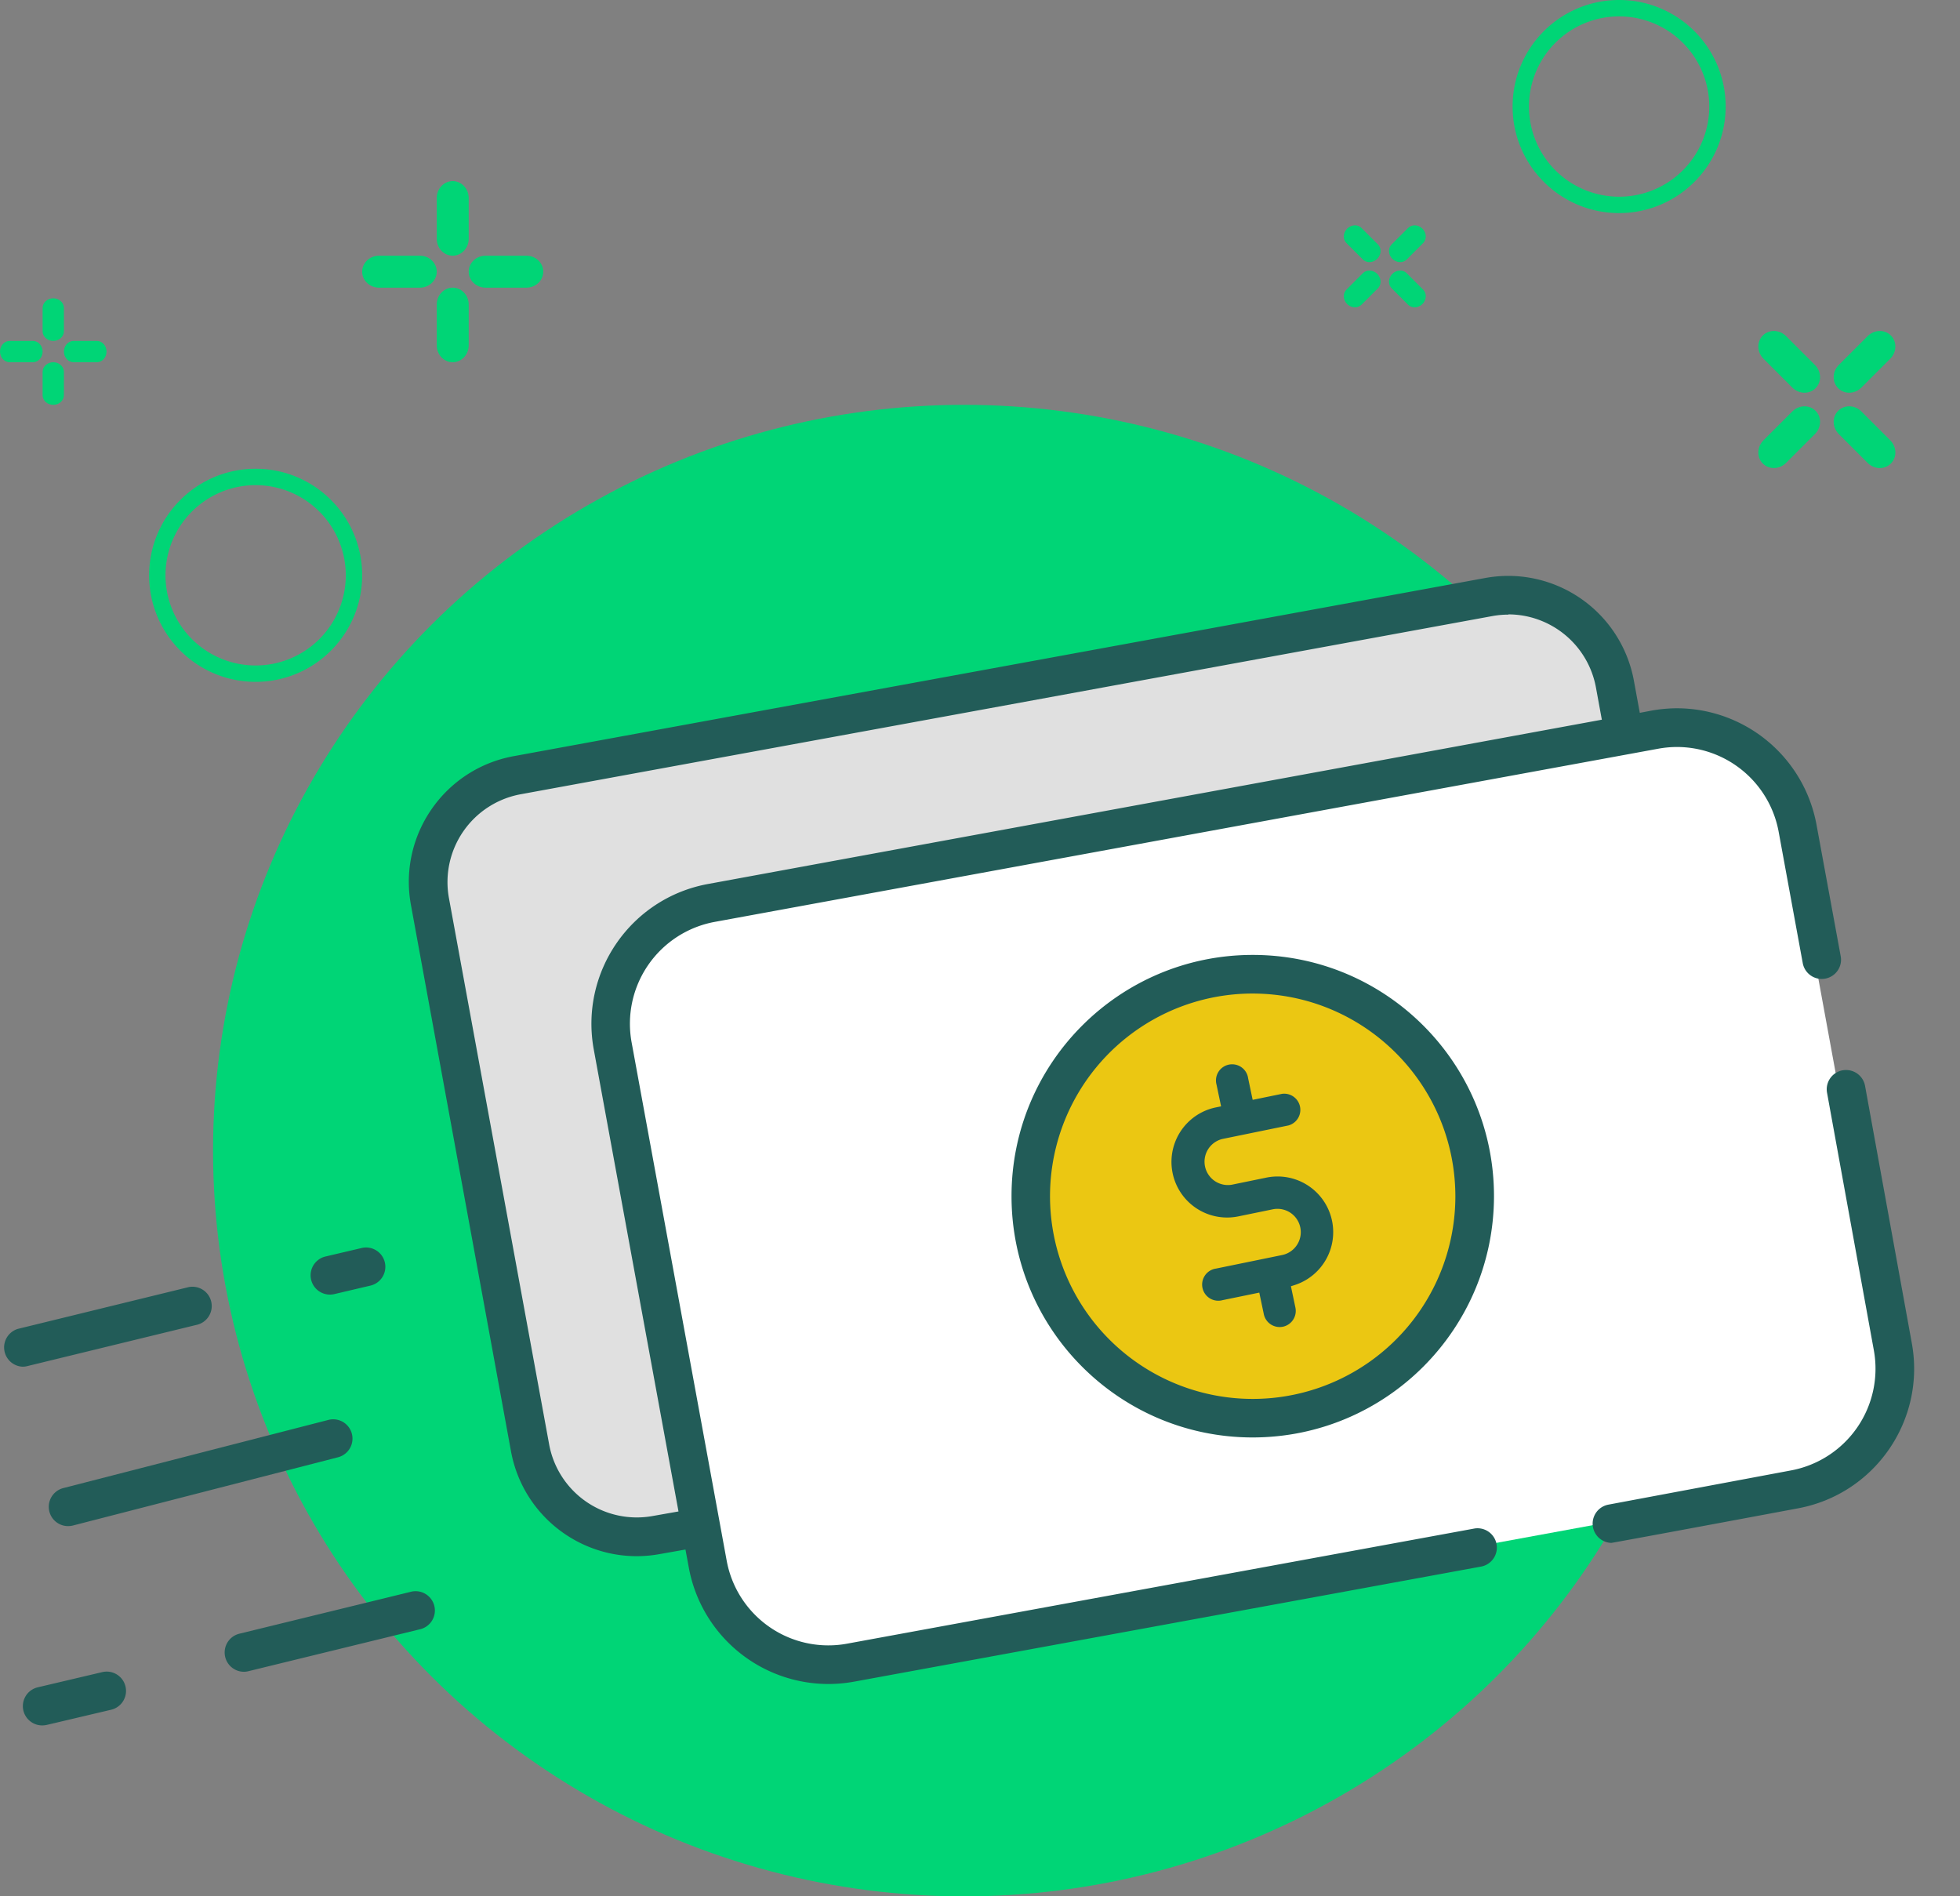 <svg xmlns="http://www.w3.org/2000/svg" width="184" height="178"><rect width="100%" height="100%" fill="#808080" stroke="none"/><g fill="none" fill-rule="evenodd"><ellipse cx="90.5" cy="108" fill="#00D576" rx="70.5" ry="70"/><g fill-rule="nonzero"><g transform="translate(41.082 56.118)"><path fill="#E0E0E0" d="M112.37 13.523l-86.594 74.22-.089.076-4.18.766a10.184 10.184 0 01-11.859-8.178L.246 29.13c-1.014-5.532 2.646-10.84 8.178-11.858l2.541-.462L99.648.538c2.658-.494 5.403.09 7.628 1.626a10.155 10.155 0 014.23 6.552l.865 4.807z"/><path fill="#E0E0E0" d="M55.11 96.827l-16.992 3.126c-6.26 1.148-12.264-2.995-13.414-9.254L15.79 42.044c-1.148-6.256 8.5-11.126 8.5-11.126l9.67 52.272c2.947 12.65 16.94 12.689 21.15 13.637z"/><path fill="#FFF" d="M126.707 83.685l-88.59 16.268c-6.259 1.148-12.263-2.995-13.413-9.254L15.79 42.044c-1.148-6.26 2.995-12.264 9.254-13.413l88.581-16.255a11.515 11.515 0 0113.409 9.254l8.92 48.646a11.516 11.516 0 01-9.254 13.409h.008z"/><circle cx="76.489" cy="56.414" r="20.833" fill="#EBC712"/><path fill="#215B58" d="M79.348 68.413a1.52 1.52 0 01-1.787-1.182l-.424-2.02-3.443.707a1.517 1.517 0 11-.61-2.965l6.2-1.27a2.192 2.192 0 001.198-3.599 2.192 2.192 0 00-2.078-.692l-3.24.665a5.222 5.222 0 11-2.097-10.232l.483-.097-.423-2.02a1.517 1.517 0 112.964-.611l.424 2.02 2.749-.563a1.517 1.517 0 01.609 2.966l-6.2 1.27a2.193 2.193 0 00.88 4.294l3.24-.665a5.222 5.222 0 012.673 10.08l-.36.115.424 2.011c.166.82-.362 1.62-1.182 1.788z"/></g><path fill="#225C58" d="M151.268 144.822a1.812 1.812 0 01-.276-3.592l17.115-3.206a9.71 9.71 0 007.802-11.3l-4.388-24.14a1.81 1.81 0 011.783-2.149c.877 0 1.627.629 1.783 1.492l4.388 24.14c1.325 7.24-3.468 14.185-10.707 15.515-6.65 1.245-16.624 3.096-17.5 3.24zm-73.495 13.243a13.328 13.328 0 01-13.109-10.927l-.313-1.694-2.401.424c-6.52 1.197-12.776-3.116-13.977-9.636L38.58 84.956c-1.2-6.52 3.113-12.776 9.631-13.977l91.211-16.725a12.27 12.27 0 012.19-.199 12.002 12.002 0 0111.773 9.834l.555 3.02 1.072-.203a13.618 13.618 0 012.435-.225 13.342 13.342 0 0113.083 10.932l2.27 12.337c.09.472-.014.96-.288 1.355a1.813 1.813 0 01-3.274-.703l-2.262-12.329a9.716 9.716 0 00-9.529-7.958 9.91 9.91 0 00-1.77.161L67.1 86.531a9.721 9.721 0 00-7.806 11.309l8.924 48.642a9.703 9.703 0 0011.304 7.798l58.93-10.814a1.814 1.814 0 01.652 3.566l-58.917 10.813c-.797.145-1.605.219-2.414.22zm63.83-100.375c-.512 0-1.022.047-1.525.14L48.867 74.554a8.382 8.382 0 00-6.722 9.741l9.407 51.277a8.365 8.365 0 009.745 6.721l2.398-.423L55.74 98.5c-1.32-7.24 3.469-14.184 10.707-15.522l83.93-15.425-.554-3.024a8.378 8.378 0 00-8.221-6.861v.02z"/><path fill="#225C58" d="M117.606 134.924c-12.507 0-22.646-10.14-22.646-22.646 0-12.507 10.139-22.646 22.646-22.646 12.507 0 22.646 10.139 22.646 22.646-.014 12.5-10.145 22.632-22.646 22.646zm0-41.667a19.023 19.023 0 00-13.457 32.478 19.025 19.025 0 0032.477-13.457c-.02-10.496-8.524-19-19.02-19.021zM2.118 128.283a1.814 1.814 0 01-.424-3.554l16.035-3.921a1.812 1.812 0 01.847 3.519l-16.035 3.905c-.139.034-.28.05-.423.05zM22.9 156.918a1.813 1.813 0 01-.423-3.575l16.035-3.918a1.812 1.812 0 11.847 3.52l-16.035 3.918c-.138.036-.28.055-.424.055zM6.395 143.246a1.813 1.813 0 01-.466-3.566l24.938-6.412a1.811 1.811 0 01.902 3.507l-24.92 6.415c-.149.037-.3.056-.454.055zm24.582-21.731a1.812 1.812 0 01-.424-3.575l3.389-.796a1.81 1.81 0 012.221 1.549 1.813 1.813 0 01-1.374 1.975l-3.389.796c-.138.034-.28.051-.423.05zM3.96 161.953a1.812 1.812 0 01-.424-3.574l6.057-1.427a1.813 1.813 0 01.847 3.528l-6.056 1.427c-.14.03-.282.046-.424.046z"/></g><path fill="#00D576" fill-rule="nonzero" d="M24 44c5.523 0 10 4.477 10 10-.004 5.521-4.479 9.996-10 10-5.523 0-10-4.477-10-10s4.477-10 10-10zm0 1.538a8.463 8.463 0 108.462 8.463 8.469 8.469 0 00-8.463-8.463z"/><path fill="#00D576" d="M42.5 27c.782 0 1.425.633 1.494 1.442l.006.145v3.826C44 33.29 43.328 34 42.5 34c-.782 0-1.425-.633-1.494-1.442L41 32.413v-3.826c0-.877.672-1.587 1.5-1.587zm6.915-3c.875 0 1.585.671 1.585 1.5 0 .783-.634 1.425-1.44 1.494l-.145.006h-3.83C44.71 27 44 26.329 44 25.5c0-.783.634-1.425 1.44-1.494l.145-.006h3.83zm-10 0c.875 0 1.585.671 1.585 1.5 0 .783-.634 1.425-1.44 1.494l-.145.006h-3.83C34.71 27 34 26.329 34 25.5c0-.783.634-1.425 1.44-1.494l.145-.006h3.83zm3.085-7c.782 0 1.425.633 1.494 1.442l.006.145v3.826C44 23.29 43.328 24 42.5 24c-.782 0-1.425-.633-1.494-1.442L41 22.413v-3.826c0-.877.672-1.587 1.5-1.587zM5 34c.521 0 .95.362.996.824l.004.083v2.186c0 .501-.448.907-1 .907-.521 0-.95-.362-.996-.824L4 37.093v-2.186c0-.501.448-.907 1-.907zm4.094-2c.5 0 .906.447.906 1 0 .522-.362.95-.823.996L9.094 34H6.906c-.5 0-.906-.447-.906-1 0-.522.362-.95.823-.996L6.906 32h2.188zm-6 0c.5 0 .906.447.906 1 0 .522-.362.95-.823.996L3.094 34H.906C.406 34 0 33.553 0 33c0-.522.362-.95.823-.996L.906 32h2.188zM5 28c.521 0 .95.362.996.824l.004.083v2.186c0 .501-.448.907-1 .907-.521 0-.95-.362-.996-.824L4 31.093v-2.186c0-.501.448-.907 1-.907z"/><path fill="#00D576" fill-rule="nonzero" d="M152 0c5.523 0 10 4.477 10 10-.004 5.521-4.479 9.996-10 10-5.523 0-10-4.477-10-10s4.477-10 10-10zm0 1.538a8.463 8.463 0 108.462 8.463 8.469 8.469 0 00-8.463-8.463z"/><path fill="#00D576" d="M170.44 38.56c.552.554.56 1.456.036 2.077l-.098.106-2.706 2.706c-.62.62-1.597.647-2.182.061-.553-.553-.56-1.455-.037-2.076l.098-.106 2.706-2.706c.62-.62 1.597-.647 2.182-.061zm7.01 2.769c.619.619.647 1.595.06 2.181-.553.554-1.456.56-2.074.039l-.107-.099-2.708-2.708c-.619-.619-.647-1.595-.06-2.181.553-.554 1.456-.56 2.074-.039l.107.099 2.708 2.708zm-7.07-7.071c.618.619.646 1.595.06 2.181-.554.554-1.457.56-2.075.039l-.107-.099-2.708-2.708c-.619-.619-.647-1.595-.06-2.181.553-.554 1.456-.56 2.074-.039l.107.099 2.708 2.708zm7.13-2.768c.553.553.56 1.455.037 2.076l-.098.106-2.706 2.706c-.62.62-1.597.647-2.182.061-.553-.553-.56-1.455-.037-2.076l.098-.106 2.706-2.706c.62-.62 1.597-.647 2.182-.061zM129.293 25.707c.368.369.416.928.122 1.287l-.056.062-1.546 1.545c-.354.355-.958.325-1.349-.065-.368-.369-.415-.928-.121-1.287l.056-.062 1.545-1.546c.355-.354.959-.324 1.349.066zm4.309 1.48c.354.354.325.958-.066 1.349-.37.369-.928.415-1.287.122l-.061-.056-1.547-1.547c-.354-.354-.325-.957.066-1.348.37-.369.928-.416 1.286-.122l.062.056 1.547 1.547zm-4.243-4.242c.354.354.325.957-.066 1.348-.37.369-.928.416-1.286.122l-.062-.056-1.547-1.547c-.354-.353-.325-.957.066-1.348.37-.369.928-.415 1.287-.122l.061.056 1.547 1.547zm4.177-1.48c.368.368.415.927.121 1.286l-.056.062-1.545 1.546c-.355.354-.959.324-1.349-.066-.368-.369-.416-.928-.122-1.287l.056-.062 1.546-1.545c.354-.355.958-.325 1.349.065z"/></g></svg>